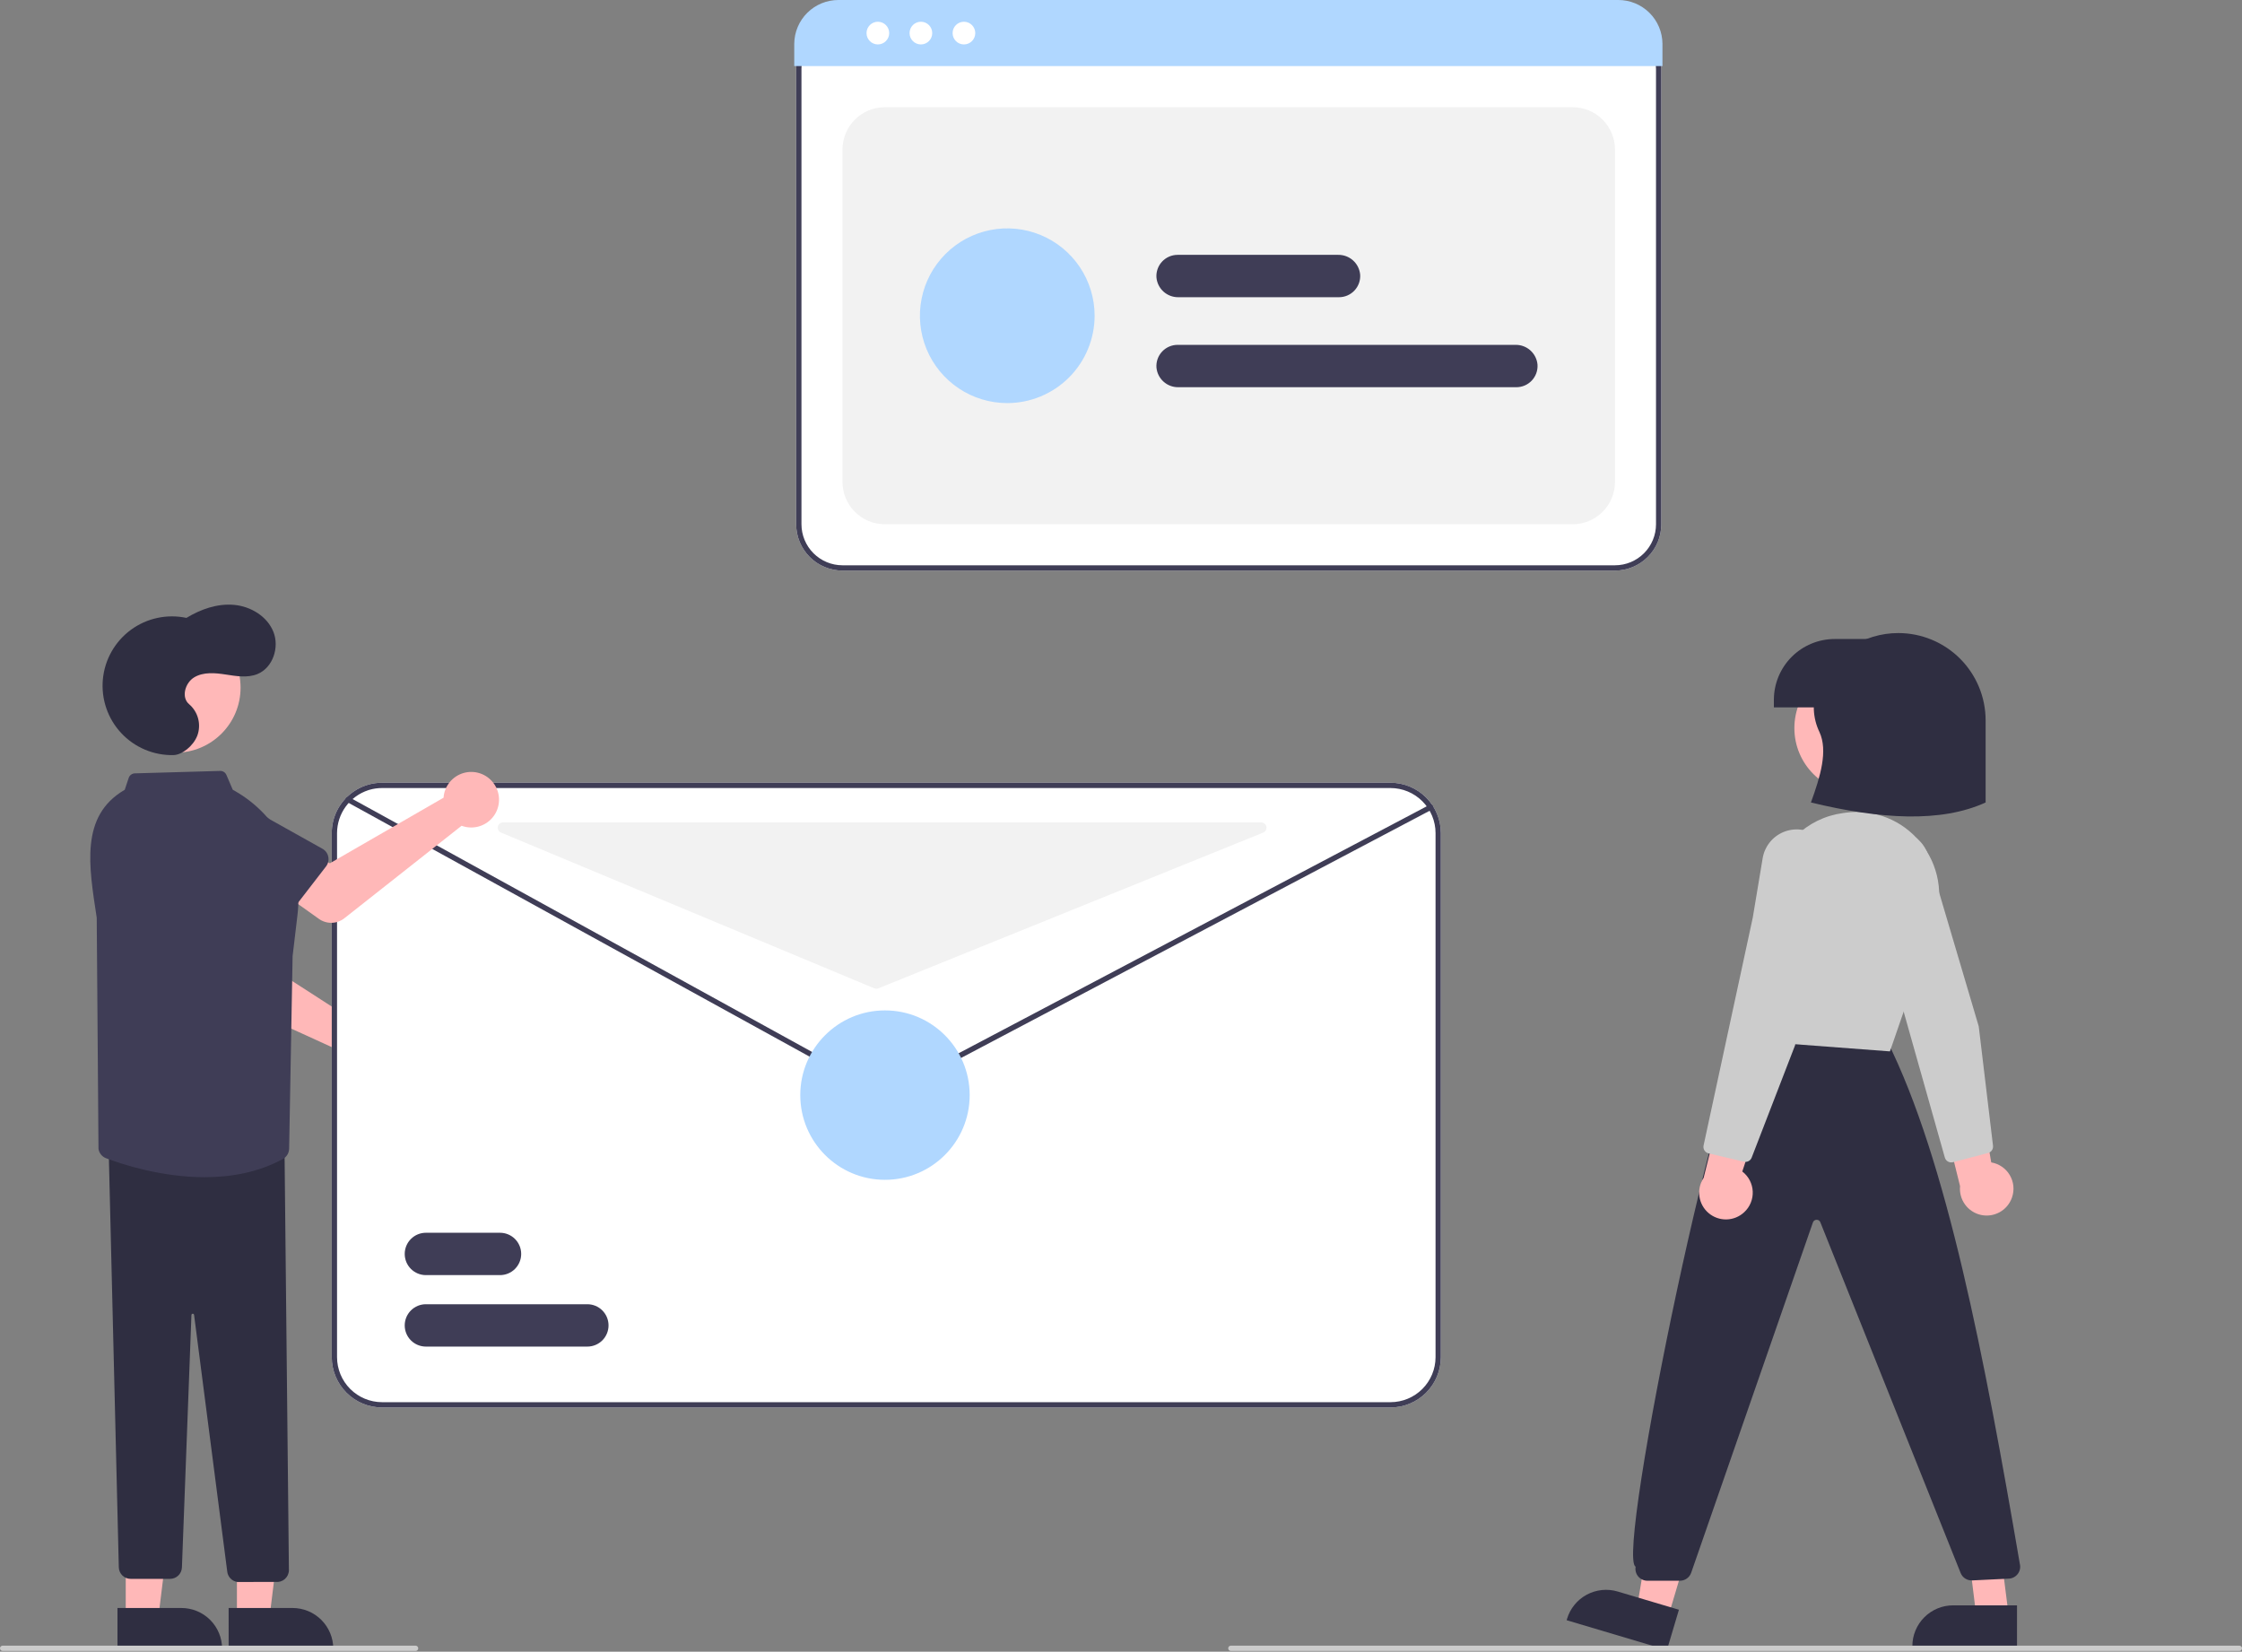 <svg width="300" height="221" viewBox="0 0 300 221" fill="none" xmlns="http://www.w3.org/2000/svg">
<rect x="0" y="0" width="300" height="221" fill="#808080" stroke="none"/>
<g clip-path="url(#clip0_14_884)">
<path d="M216.1 76.345H112.733C111.09 76.343 109.514 75.69 108.352 74.528C107.19 73.366 106.537 71.79 106.535 70.147V9.171C106.536 7.942 107.025 6.764 107.894 5.895C108.763 5.026 109.941 4.537 111.17 4.536H217.588C218.837 4.537 220.034 5.034 220.917 5.917C221.8 6.8 222.297 7.997 222.298 9.245V70.147C222.296 71.79 221.643 73.366 220.481 74.528C219.319 75.69 217.743 76.343 216.1 76.345Z" fill="white"/>
<path d="M216.1 76.345H112.733C111.09 76.343 109.514 75.69 108.352 74.528C107.19 73.366 106.537 71.79 106.535 70.147V9.171C106.536 7.942 107.025 6.764 107.894 5.895C108.763 5.026 109.941 4.537 111.17 4.536H217.588C218.837 4.537 220.034 5.034 220.917 5.917C221.8 6.8 222.297 7.997 222.298 9.245V70.147C222.296 71.79 221.643 73.366 220.481 74.528C219.319 75.69 217.743 76.343 216.1 76.345ZM111.17 5.244C110.129 5.245 109.131 5.659 108.395 6.396C107.658 7.132 107.244 8.13 107.243 9.171V70.147C107.245 71.602 107.824 72.998 108.853 74.027C109.882 75.056 111.278 75.635 112.733 75.637H216.1C217.555 75.635 218.951 75.056 219.98 74.027C221.009 72.998 221.588 71.602 221.59 70.147V9.245C221.589 8.185 221.167 7.167 220.416 6.417C219.666 5.667 218.649 5.245 217.588 5.244H111.17Z" fill="#3F3D56"/>
<path d="M118.4 70.147H210.433C211.936 70.147 213.377 69.55 214.44 68.487C215.503 67.424 216.1 65.983 216.1 64.48V20.012C216.1 18.509 215.503 17.067 214.44 16.005C213.377 14.942 211.936 14.345 210.433 14.345H118.4C116.897 14.345 115.456 14.942 114.393 16.005C113.33 17.067 112.733 18.509 112.733 20.012V64.48C112.733 65.983 113.33 67.424 114.393 68.487C115.456 69.55 116.897 70.147 118.4 70.147Z" fill="#F2F2F2"/>
<path d="M222.453 8.837H106.278V5.862C106.289 4.299 106.92 2.804 108.031 1.705C109.143 0.606 110.645 -0.007 112.208 -0H216.523C218.086 -0.007 219.588 0.606 220.7 1.705C221.812 2.804 222.442 4.299 222.453 5.862V8.837Z" fill="#B0D7FF"/>
<path d="M117.466 5.945C118.304 5.945 118.984 5.265 118.984 4.427C118.984 3.59 118.304 2.91 117.466 2.91C116.629 2.91 115.949 3.59 115.949 4.427C115.949 5.265 116.629 5.945 117.466 5.945Z" fill="white"/>
<path d="M123.225 5.945C124.063 5.945 124.742 5.265 124.742 4.427C124.742 3.59 124.063 2.91 123.225 2.91C122.387 2.91 121.708 3.59 121.708 4.427C121.708 5.265 122.387 5.945 123.225 5.945Z" fill="white"/>
<path d="M128.984 5.945C129.822 5.945 130.501 5.265 130.501 4.427C130.501 3.59 129.822 2.91 128.984 2.91C128.146 2.91 127.467 3.59 127.467 4.427C127.467 5.265 128.146 5.945 128.984 5.945Z" fill="white"/>
<path d="M134.781 53.934C132.47 53.934 130.21 53.249 128.288 51.964C126.366 50.68 124.868 48.855 123.983 46.719C123.098 44.583 122.867 42.233 123.318 39.966C123.769 37.698 124.882 35.616 126.517 33.981C128.151 32.346 130.234 31.233 132.501 30.782C134.769 30.331 137.119 30.563 139.254 31.447C141.39 32.332 143.216 33.83 144.5 35.752C145.784 37.674 146.47 39.934 146.47 42.246C146.466 45.345 145.234 48.316 143.043 50.507C140.851 52.698 137.88 53.931 134.781 53.934Z" fill="#B0D7FF"/>
<path d="M202.906 51.809H157.67C156.939 51.819 156.232 51.552 155.689 51.063C155.146 50.574 154.808 49.897 154.743 49.169C154.716 48.782 154.77 48.393 154.9 48.028C155.031 47.662 155.234 47.326 155.499 47.043C155.765 46.759 156.085 46.532 156.441 46.377C156.797 46.222 157.181 46.142 157.57 46.142H202.794C203.528 46.131 204.239 46.398 204.785 46.89C205.33 47.382 205.669 48.062 205.734 48.793C205.758 49.18 205.703 49.567 205.572 49.932C205.441 50.296 205.237 50.63 204.972 50.913C204.707 51.195 204.387 51.42 204.032 51.575C203.677 51.729 203.293 51.809 202.906 51.809Z" fill="#3F3D56"/>
<path d="M179.175 39.767H157.67C156.939 39.776 156.232 39.51 155.689 39.02C155.146 38.531 154.808 37.855 154.743 37.127C154.716 36.74 154.77 36.351 154.9 35.985C155.031 35.619 155.234 35.284 155.499 35C155.765 34.716 156.085 34.49 156.441 34.335C156.797 34.18 157.181 34.1 157.57 34.099H179.063C179.797 34.089 180.509 34.356 181.054 34.848C181.599 35.34 181.938 36.019 182.003 36.751C182.028 37.137 181.973 37.525 181.842 37.889C181.711 38.254 181.506 38.588 181.241 38.87C180.976 39.153 180.656 39.378 180.301 39.532C179.946 39.686 179.563 39.766 179.175 39.767Z" fill="#3F3D56"/>
<path d="M269.219 160.237C269.393 159.746 269.458 159.223 269.408 158.705C269.358 158.187 269.195 157.686 268.931 157.237C268.666 156.788 268.307 156.403 267.878 156.109C267.448 155.814 266.959 155.617 266.446 155.532L264.31 143.057L259.509 147.552L262.273 158.71C262.187 159.582 262.424 160.456 262.939 161.165C263.454 161.875 264.212 162.37 265.068 162.559C265.924 162.747 266.82 162.614 267.585 162.186C268.35 161.759 268.931 161.065 269.219 160.237Z" fill="#FFB8B8"/>
<path d="M266.029 154.268L261.316 155.505C261.091 155.563 260.853 155.531 260.652 155.416C260.451 155.301 260.303 155.112 260.239 154.89L251.768 124.879L249.209 117.223C248.963 116.485 248.907 115.697 249.047 114.932C249.187 114.167 249.518 113.449 250.009 112.846C250.501 112.244 251.137 111.775 251.858 111.484C252.58 111.193 253.363 111.09 254.135 111.183C255.029 111.29 255.872 111.657 256.559 112.238C257.247 112.819 257.749 113.589 258.004 114.452L264.773 137.331L266.684 153.307C266.704 153.484 266.671 153.664 266.588 153.822C266.505 153.981 266.376 154.11 266.218 154.194C266.158 154.226 266.095 154.251 266.029 154.268Z" fill="#CCCCCC"/>
<path d="M248.803 106.121C253.607 106.121 257.502 102.226 257.502 97.421C257.502 92.617 253.607 88.722 248.803 88.722C243.998 88.722 240.104 92.617 240.104 97.421C240.104 102.226 243.998 106.121 248.803 106.121Z" fill="#FFB8B8"/>
<path d="M223.189 216.429L219.027 215.19L221.823 198.548L227.966 200.375L223.189 216.429Z" fill="#FFB8B8"/>
<path d="M223.05 220.779L209.63 216.786L209.681 216.616C209.885 215.93 210.222 215.291 210.673 214.736C211.124 214.18 211.68 213.719 212.309 213.378C212.939 213.037 213.629 212.824 214.341 212.75C215.053 212.676 215.772 212.743 216.458 212.947L224.655 215.386L223.05 220.779Z" fill="#2F2E41"/>
<path d="M268.787 216.215H264.445L262.379 199.466L266.662 199.467L268.787 216.215Z" fill="#FFB8B8"/>
<path d="M269.894 220.425L255.893 220.424V220.247C255.893 219.531 256.034 218.823 256.308 218.162C256.582 217.5 256.983 216.9 257.489 216.394C257.995 215.888 258.596 215.486 259.257 215.212C259.918 214.938 260.627 214.797 261.343 214.797L269.895 214.798L269.894 220.425Z" fill="#2F2E41"/>
<path d="M224.79 211.505H220.43C220.196 211.505 219.966 211.453 219.754 211.354C219.542 211.255 219.355 211.11 219.206 210.931C219.056 210.751 218.948 210.541 218.888 210.315C218.829 210.089 218.82 209.852 218.862 209.623C216.082 208.386 231.052 136.593 234.589 137.985L234.706 137.817L252.517 139.271C260.495 155.238 265.545 181.658 270.27 209.239C270.328 209.468 270.335 209.707 270.289 209.939C270.244 210.171 270.147 210.389 270.007 210.579C269.866 210.769 269.685 210.925 269.477 211.037C269.269 211.148 269.039 211.212 268.803 211.223L263.904 211.461C263.572 211.478 263.244 211.391 262.964 211.212C262.685 211.032 262.469 210.77 262.347 210.461L243.579 163.542C243.541 163.439 243.472 163.352 243.381 163.291C243.29 163.231 243.182 163.202 243.073 163.208C242.964 163.209 242.859 163.244 242.771 163.308C242.683 163.372 242.618 163.462 242.583 163.565L226.296 210.434C226.187 210.747 225.983 211.018 225.714 211.209C225.444 211.401 225.121 211.504 224.79 211.505Z" fill="#2F2E41"/>
<path d="M252.89 140.676L252.754 140.666L233.79 139.235L237.117 118.079C237.482 115.717 238.601 113.537 240.306 111.864C242.012 110.19 244.213 109.113 246.581 108.794C246.727 108.773 246.874 108.753 247.021 108.734C248.882 108.489 250.774 108.727 252.516 109.424C254.258 110.121 255.791 111.254 256.969 112.715C258.175 114.184 258.983 115.939 259.315 117.81C259.647 119.681 259.492 121.606 258.866 123.401L252.89 140.676Z" fill="#CCCCCC"/>
<path d="M265.695 107.372C259.713 110.109 251.597 109.619 242.319 107.372C243.603 103.855 244.603 100.458 243.468 97.965C243.01 97.023 242.751 95.997 242.708 94.951C242.665 93.905 242.839 92.861 243.219 91.885C244.109 89.758 245.607 87.941 247.527 86.663C249.446 85.385 251.701 84.704 254.007 84.704C257.107 84.704 260.08 85.935 262.272 88.127C264.464 90.319 265.695 93.292 265.695 96.392V107.372Z" fill="#2F2E41"/>
<path d="M245.506 85.499H252.944V94.646H237.36V93.646C237.36 91.485 238.218 89.413 239.746 87.885C241.274 86.358 243.346 85.499 245.506 85.499Z" fill="#2F2E41"/>
<path d="M233.38 162.205C233.764 161.853 234.066 161.421 234.265 160.94C234.464 160.458 234.555 159.939 234.531 159.419C234.508 158.899 234.371 158.39 234.13 157.929C233.888 157.468 233.549 157.065 233.135 156.749L237.095 144.727L230.747 146.448L227.96 157.6C227.475 158.331 227.275 159.214 227.398 160.082C227.52 160.95 227.957 161.743 228.625 162.31C229.293 162.878 230.146 163.18 231.023 163.161C231.899 163.141 232.738 162.801 233.38 162.205Z" fill="#FFB8B8"/>
<path d="M233.359 155.437L228.616 154.321C228.39 154.267 228.195 154.127 228.071 153.931C227.948 153.735 227.905 153.499 227.953 153.272L234.534 122.791L235.861 114.829C235.989 114.062 236.309 113.339 236.791 112.729C237.273 112.118 237.902 111.64 238.619 111.338C239.336 111.036 240.117 110.92 240.891 111.001C241.664 111.082 242.405 111.357 243.043 111.802C243.782 112.315 244.355 113.034 244.69 113.87C245.025 114.705 245.108 115.621 244.929 116.503L240.187 139.886L234.388 154.894C234.323 155.061 234.209 155.204 234.062 155.305C233.914 155.406 233.74 155.46 233.561 155.46C233.493 155.46 233.425 155.452 233.359 155.437Z" fill="#CCCCCC"/>
<path d="M299.646 220.9H164.699C164.605 220.9 164.515 220.863 164.448 220.796C164.382 220.73 164.345 220.64 164.345 220.546C164.345 220.452 164.382 220.362 164.448 220.295C164.515 220.229 164.605 220.192 164.699 220.192H299.646C299.74 220.192 299.83 220.229 299.896 220.295C299.963 220.362 300 220.452 300 220.546C300 220.64 299.963 220.73 299.896 220.796C299.83 220.863 299.74 220.9 299.646 220.9Z" fill="#CCCCCC"/>
<path d="M47.828 136.344C47.638 136.393 47.452 136.456 47.272 136.534L32.512 127.012L32.715 122.749L26.323 121.601L25.229 129.112C25.141 129.719 25.252 130.338 25.545 130.876C25.838 131.415 26.299 131.844 26.856 132.098L45.036 140.397C45.126 141.147 45.443 141.851 45.943 142.416C46.444 142.981 47.104 143.381 47.837 143.562C48.571 143.742 49.341 143.695 50.047 143.427C50.753 143.159 51.36 142.683 51.789 142.061C52.217 141.439 52.446 140.702 52.445 139.947C52.444 139.192 52.213 138.455 51.783 137.834C51.353 137.214 50.744 136.739 50.038 136.472C49.331 136.206 48.56 136.161 47.828 136.344Z" fill="#FFB8B8"/>
<path d="M31.91 126.749L23.993 125.288C23.768 125.247 23.555 125.157 23.367 125.025C23.18 124.894 23.023 124.723 22.907 124.526C22.791 124.328 22.72 124.108 22.697 123.88C22.674 123.652 22.701 123.422 22.775 123.205L25.372 115.611C25.592 114.46 26.258 113.443 27.227 112.782C28.195 112.122 29.385 111.872 30.537 112.088C31.689 112.305 32.708 112.969 33.371 113.935C34.034 114.902 34.287 116.092 34.074 117.244L33.792 125.239C33.784 125.468 33.726 125.692 33.623 125.897C33.521 126.102 33.375 126.282 33.197 126.425C33.018 126.568 32.811 126.672 32.589 126.728C32.366 126.784 32.135 126.791 31.91 126.749Z" fill="#3F3D56"/>
<path d="M186.068 104.732H51.121C49.958 104.731 48.816 105.032 47.805 105.607C47.563 105.744 47.33 105.897 47.108 106.064C46.265 106.689 45.58 107.503 45.108 108.44C44.636 109.377 44.391 110.412 44.391 111.462V181.592C44.393 183.376 45.102 185.087 46.364 186.349C47.626 187.61 49.336 188.32 51.121 188.321H186.068C187.852 188.32 189.563 187.61 190.824 186.349C192.086 185.087 192.796 183.376 192.797 181.592V111.462C192.796 109.677 192.086 107.967 190.824 106.705C189.563 105.443 187.852 104.734 186.068 104.732Z" fill="white"/>
<path d="M186.068 104.732H51.121C49.958 104.731 48.816 105.032 47.805 105.607C47.563 105.744 47.33 105.897 47.108 106.064C46.265 106.689 45.58 107.503 45.108 108.44C44.636 109.377 44.391 110.412 44.391 111.462V181.592C44.393 183.376 45.102 185.087 46.364 186.349C47.626 187.61 49.336 188.32 51.121 188.321H186.068C187.852 188.32 189.563 187.61 190.824 186.349C192.086 185.087 192.796 183.376 192.797 181.592V111.462C192.796 109.677 192.086 107.967 190.824 106.705C189.563 105.443 187.852 104.734 186.068 104.732ZM192.089 181.592C192.087 183.188 191.451 184.718 190.323 185.847C189.194 186.976 187.664 187.611 186.068 187.613H51.121C49.524 187.611 47.994 186.976 46.865 185.847C45.737 184.718 45.102 183.188 45.099 181.592V111.462C45.105 110.189 45.51 108.951 46.259 107.922C47.008 106.893 48.062 106.127 49.272 105.731C49.321 105.717 49.367 105.699 49.417 105.685C49.97 105.522 50.544 105.44 51.121 105.441H186.068C187.664 105.443 189.194 106.078 190.323 107.207C191.451 108.335 192.087 109.866 192.089 111.462V181.592Z" fill="#3F3D56"/>
<path d="M118.447 146.497C117.909 146.497 117.38 146.36 116.91 146.101L46.41 107.298C46.328 107.253 46.267 107.177 46.241 107.086C46.215 106.996 46.226 106.899 46.271 106.817C46.316 106.735 46.392 106.674 46.483 106.648C46.573 106.621 46.67 106.632 46.752 106.678L117.251 145.48C117.611 145.679 118.014 145.785 118.425 145.788C118.836 145.792 119.241 145.693 119.604 145.501L191.264 107.698C191.305 107.676 191.35 107.663 191.396 107.659C191.442 107.654 191.489 107.659 191.534 107.673C191.578 107.686 191.62 107.709 191.655 107.739C191.691 107.768 191.721 107.805 191.743 107.846C191.764 107.887 191.778 107.932 191.782 107.979C191.786 108.025 191.781 108.072 191.768 108.116C191.754 108.161 191.731 108.202 191.702 108.238C191.672 108.273 191.635 108.303 191.594 108.325L119.934 146.127C119.476 146.37 118.965 146.497 118.447 146.497Z" fill="#3F3D56"/>
<path d="M66.906 170.612H56.988C56.237 170.612 55.516 170.313 54.985 169.782C54.453 169.25 54.155 168.53 54.155 167.778C54.155 167.027 54.453 166.306 54.985 165.775C55.516 165.243 56.237 164.945 56.988 164.945H66.906C67.657 164.945 68.378 165.243 68.909 165.775C69.441 166.306 69.739 167.027 69.739 167.778C69.739 168.53 69.441 169.25 68.909 169.782C68.378 170.313 67.657 170.612 66.906 170.612Z" fill="#3F3D56"/>
<path d="M78.594 180.175H56.988C56.237 180.175 55.516 179.876 54.985 179.345C54.453 178.814 54.155 178.093 54.155 177.341C54.155 176.59 54.453 175.869 54.985 175.338C55.516 174.806 56.237 174.508 56.988 174.508H78.594C79.346 174.508 80.066 174.806 80.598 175.338C81.129 175.869 81.428 176.59 81.428 177.341C81.428 178.093 81.129 178.814 80.598 179.345C80.066 179.876 79.346 180.175 78.594 180.175Z" fill="#3F3D56"/>
<path d="M118.418 157.861C124.678 157.861 129.752 152.786 129.752 146.527C129.752 140.267 124.678 135.193 118.418 135.193C112.159 135.193 107.084 140.267 107.084 146.527C107.084 152.786 112.159 157.861 118.418 157.861Z" fill="#B0D7FF"/>
<path d="M67.04 111.4L116.99 132.24C117.162 132.312 117.355 132.313 117.528 132.243L169.025 111.403C169.177 111.341 169.303 111.229 169.382 111.084C169.46 110.94 169.486 110.772 169.454 110.611C169.423 110.45 169.336 110.304 169.209 110.2C169.083 110.095 168.923 110.038 168.759 110.038H67.313C67.149 110.038 66.99 110.095 66.864 110.198C66.737 110.302 66.65 110.447 66.618 110.607C66.586 110.768 66.611 110.934 66.688 111.079C66.764 111.224 66.889 111.337 67.04 111.4Z" fill="#F2F2F2"/>
<path d="M59.436 106.153C59.393 106.344 59.364 106.539 59.352 106.734L44.136 115.512L40.438 113.383L36.496 118.544L42.676 122.95C43.176 123.305 43.777 123.49 44.39 123.475C45.003 123.46 45.595 123.246 46.076 122.867L61.765 110.489C62.473 110.751 63.245 110.792 63.976 110.605C64.708 110.418 65.365 110.013 65.861 109.443C66.356 108.874 66.667 108.167 66.751 107.417C66.835 106.666 66.689 105.908 66.331 105.243C65.974 104.578 65.423 104.037 64.751 103.693C64.079 103.349 63.318 103.218 62.569 103.316C61.821 103.415 61.12 103.74 60.56 104.246C60.001 104.753 59.609 105.418 59.436 106.153Z" fill="#FFB8B8"/>
<path d="M43.628 115.928L38.71 122.301C38.57 122.482 38.393 122.631 38.19 122.738C37.987 122.845 37.764 122.906 37.535 122.919C37.307 122.931 37.078 122.894 36.865 122.811C36.652 122.727 36.459 122.598 36.3 122.433L30.733 116.652C29.81 115.931 29.21 114.873 29.065 113.71C28.92 112.547 29.242 111.375 29.961 110.449C30.68 109.523 31.736 108.92 32.898 108.772C34.061 108.624 35.234 108.943 36.162 109.659L43.144 113.563C43.344 113.675 43.517 113.829 43.653 114.013C43.788 114.198 43.882 114.41 43.927 114.635C43.973 114.859 43.97 115.091 43.919 115.314C43.867 115.537 43.768 115.746 43.628 115.928Z" fill="#3F3D56"/>
<path d="M23.49 100.71C28.295 100.71 32.19 96.815 32.19 92.011C32.19 87.206 28.295 83.311 23.49 83.311C18.686 83.311 14.791 87.206 14.791 92.011C14.791 96.815 18.686 100.71 23.49 100.71Z" fill="#FFB8B8"/>
<path d="M31.702 216.57H36.044L38.11 199.821L31.701 199.821L31.702 216.57Z" fill="#FFB8B8"/>
<path d="M30.594 215.152L39.146 215.152H39.146C39.862 215.152 40.571 215.293 41.232 215.566C41.893 215.84 42.494 216.242 43 216.748C43.506 217.254 43.907 217.855 44.181 218.516C44.455 219.177 44.596 219.886 44.596 220.601V220.778L30.595 220.779L30.594 215.152Z" fill="#2F2E41"/>
<path d="M16.826 216.57H21.168L23.234 199.821L16.825 199.821L16.826 216.57Z" fill="#FFB8B8"/>
<path d="M15.718 215.152L24.27 215.152H24.27C24.986 215.152 25.695 215.293 26.356 215.566C27.017 215.84 27.618 216.242 28.124 216.748C28.63 217.254 29.031 217.855 29.305 218.516C29.579 219.177 29.72 219.886 29.72 220.601V220.778L15.719 220.779L15.718 215.152Z" fill="#2F2E41"/>
<path d="M30.399 210.213L25.97 175.944C25.967 175.898 25.947 175.855 25.914 175.824C25.88 175.794 25.836 175.777 25.791 175.778C25.768 175.778 25.745 175.781 25.724 175.79C25.702 175.798 25.683 175.81 25.667 175.826C25.65 175.842 25.637 175.861 25.629 175.882C25.62 175.903 25.616 175.926 25.616 175.949L24.343 209.721C24.329 210.133 24.155 210.524 23.857 210.81C23.56 211.097 23.163 211.256 22.75 211.255H17.491C17.074 211.257 16.673 211.095 16.375 210.804C16.077 210.513 15.905 210.116 15.897 209.699L14.532 153.431L38.07 153.666L38.658 210.116C38.653 210.34 38.6 210.561 38.504 210.763C38.407 210.966 38.269 211.146 38.099 211.292C37.932 211.435 37.736 211.543 37.525 211.606C37.314 211.67 37.092 211.688 36.873 211.66L31.773 211.674C31.411 211.624 31.078 211.452 30.828 211.186C30.578 210.921 30.426 210.577 30.399 210.213Z" fill="#2F2E41"/>
<path d="M14.183 154.97C13.92 154.869 13.688 154.7 13.511 154.48C13.335 154.261 13.22 153.998 13.178 153.719L12.943 122.795C11.902 115.91 10.672 109.163 16.692 105.674L17.222 104.082C17.28 103.911 17.389 103.76 17.535 103.652C17.68 103.544 17.856 103.483 18.037 103.477L29.457 103.151C29.635 103.145 29.81 103.193 29.96 103.289C30.11 103.384 30.227 103.523 30.296 103.687L31.146 105.669L31.447 105.841C34.316 107.477 36.64 109.922 38.126 112.871C39.613 115.82 40.197 119.142 39.806 122.421L39.153 127.934L38.689 153.697C38.683 153.98 38.602 154.256 38.455 154.498C38.309 154.739 38.1 154.938 37.852 155.074C34.535 156.89 30.859 157.511 27.381 157.511C21.538 157.511 16.255 155.756 14.183 154.97Z" fill="#3F3D56"/>
<path d="M23.207 101.032C21.898 101.061 20.597 100.812 19.391 100.301C18.185 99.791 17.1 99.032 16.209 98.073C15.317 97.114 14.638 95.977 14.217 94.737C13.796 93.496 13.643 92.181 13.766 90.877C13.89 89.574 14.288 88.311 14.934 87.172C15.581 86.033 16.461 85.044 17.517 84.269C18.573 83.495 19.78 82.952 21.061 82.678C22.341 82.403 23.665 82.403 24.946 82.676C26.859 81.515 29.083 80.733 31.313 80.932C33.542 81.131 35.746 82.454 36.58 84.531C37.414 86.608 36.518 89.346 34.445 90.19C33.117 90.731 31.616 90.469 30.198 90.251C28.78 90.032 27.233 89.89 25.998 90.622C24.764 91.354 24.209 93.316 25.315 94.231C25.901 94.735 26.319 95.405 26.514 96.153C26.709 96.901 26.672 97.691 26.407 98.417C25.852 99.854 24.335 101.008 23.207 101.032Z" fill="#2F2E41"/>
<path d="M55.608 220.9H0.354C0.26 220.9 0.17 220.863 0.104 220.796C0.037 220.73 0 220.64 0 220.546C0 220.452 0.037 220.362 0.104 220.295C0.17 220.229 0.26 220.192 0.354 220.192H55.608C55.702 220.192 55.792 220.229 55.858 220.295C55.925 220.362 55.962 220.452 55.962 220.546C55.962 220.64 55.925 220.73 55.858 220.796C55.792 220.863 55.702 220.9 55.608 220.9Z" fill="#CCCCCC"/>
</g>
<defs>
<clipPath id="clip0_14_884">
<rect width="300" height="220.9" fill="white"/>
</clipPath>
</defs>
</svg>
